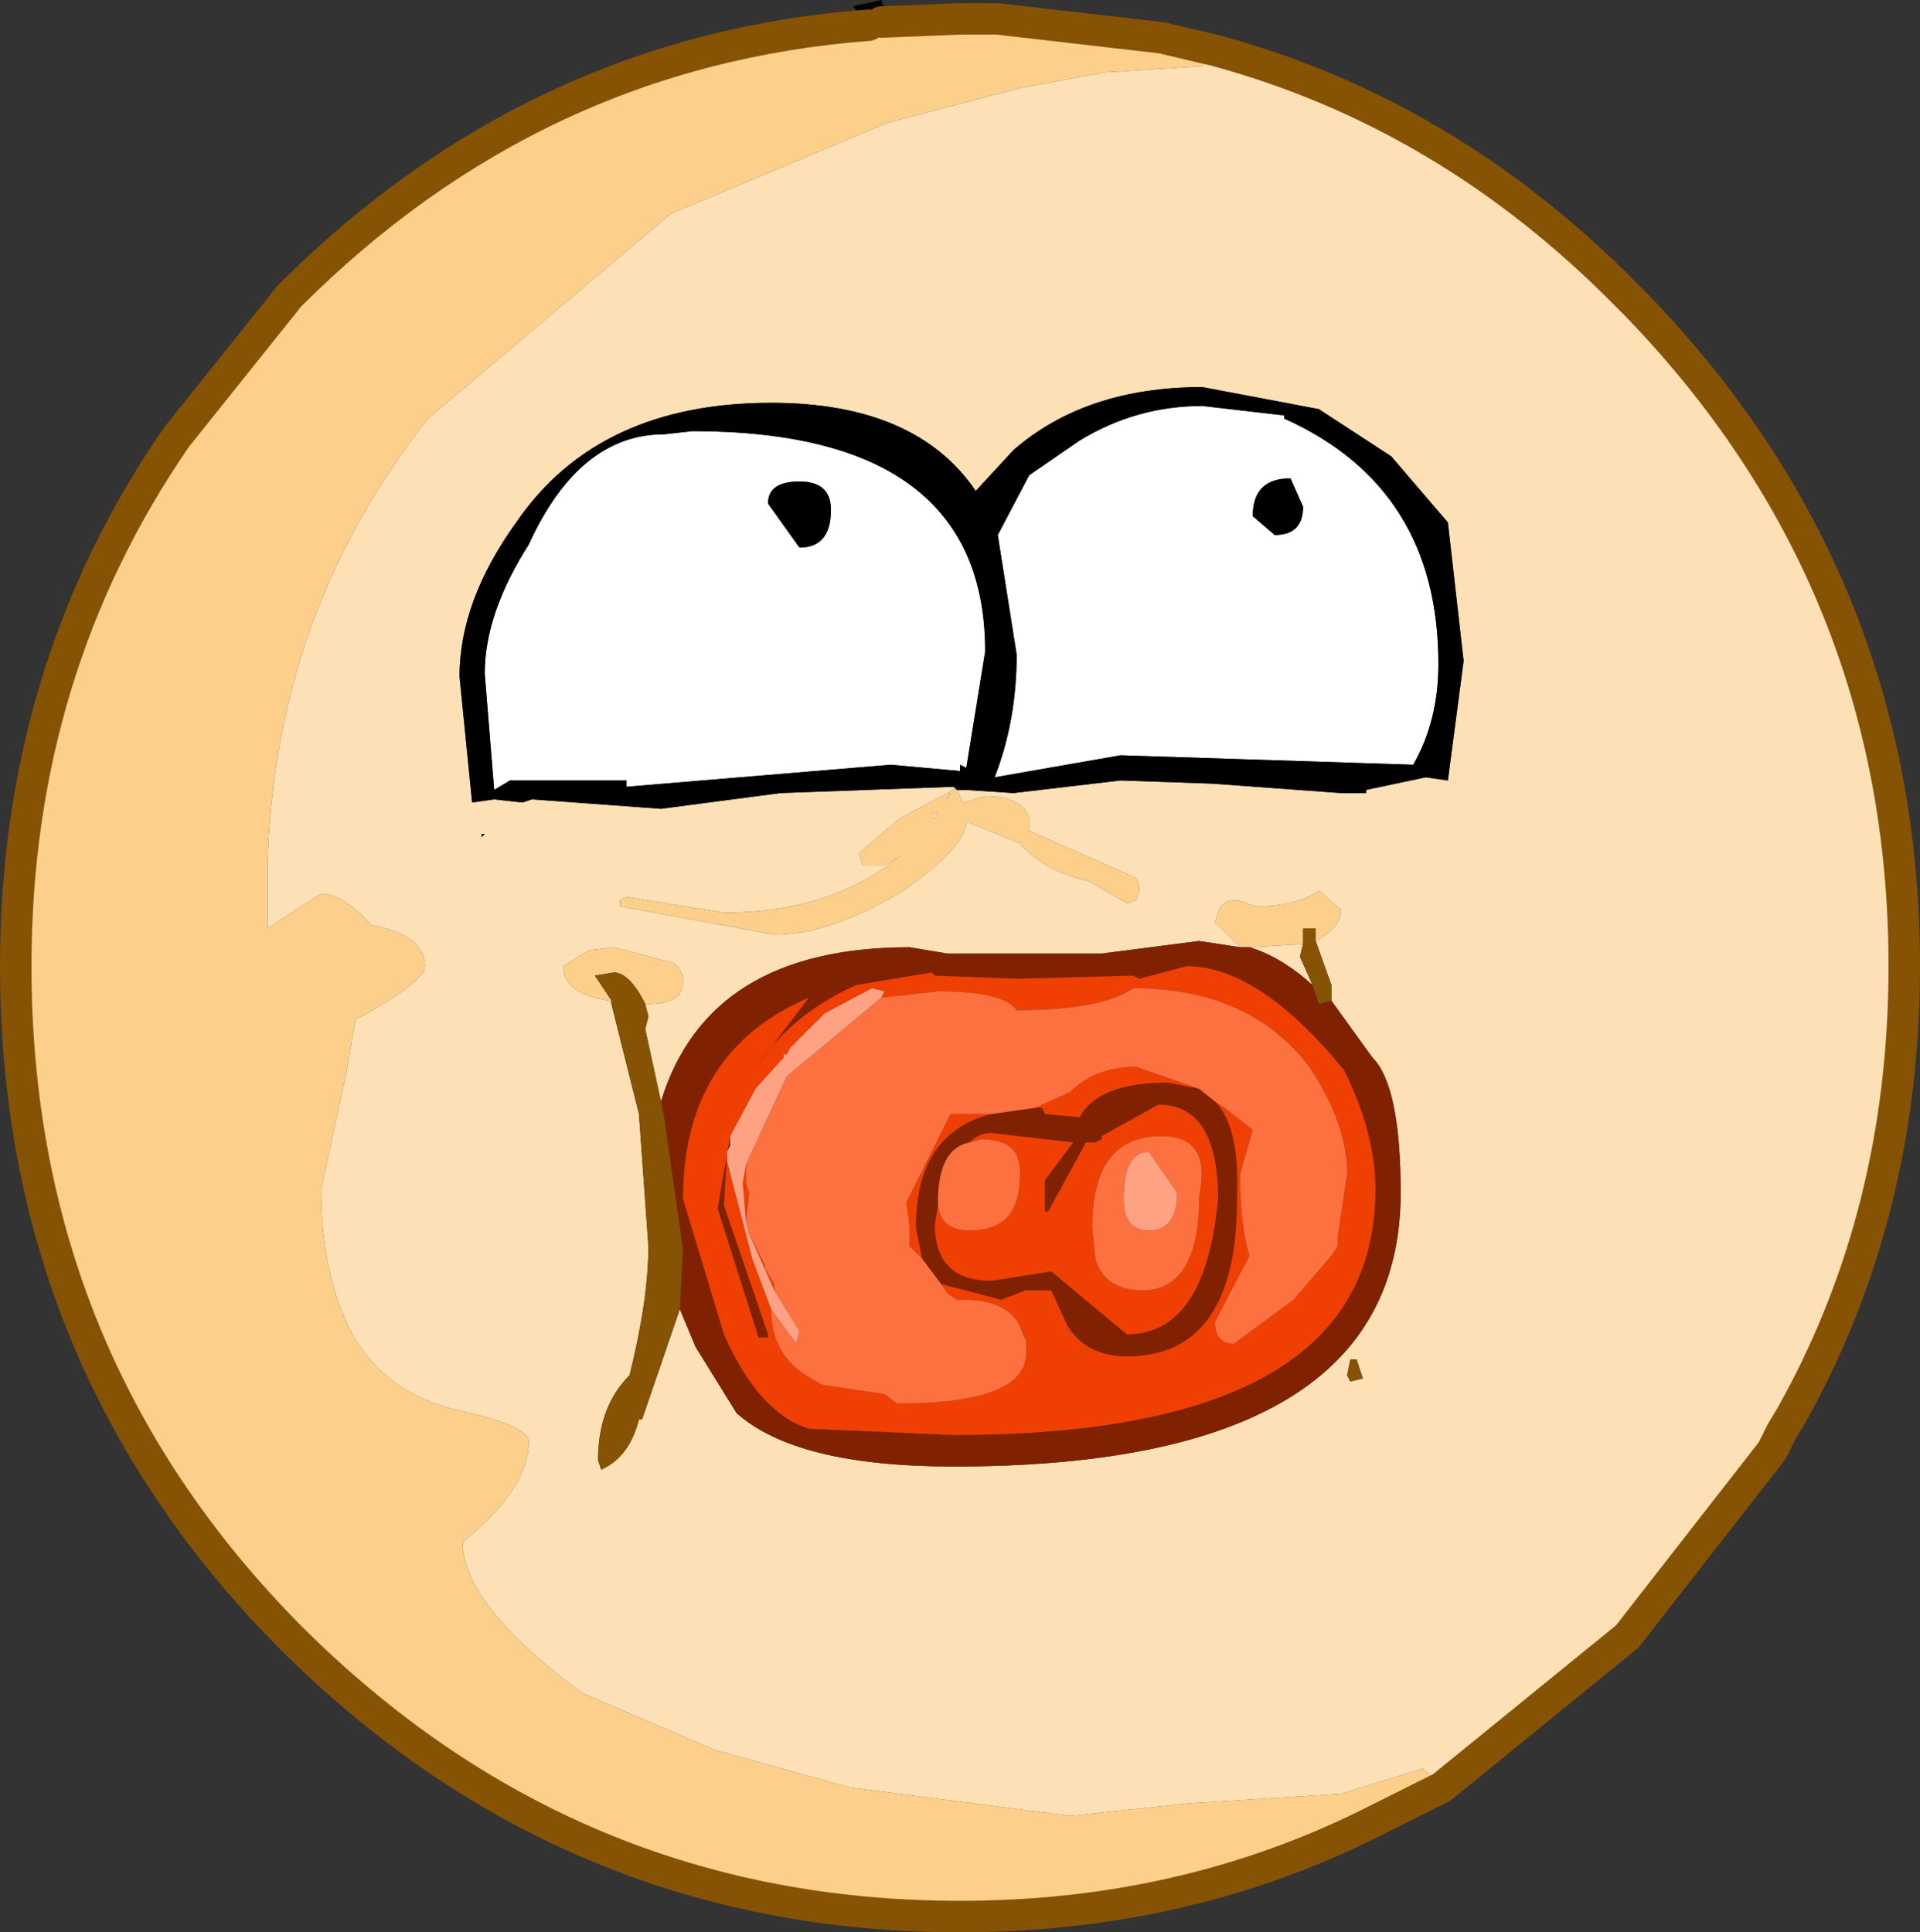 <?xml version="1.0" encoding="UTF-8" standalone="no"?>
<svg xmlns:xlink="http://www.w3.org/1999/xlink" height="30.7px" width="30.5px" xmlns="http://www.w3.org/2000/svg">
  <rect width="100%" height="100%" fill="#333333" stroke="none"/>
  <g transform="matrix(1.0, 0.0, 0.0, 1.0, 15.25, 15.3)">
    <path d="M-1.45 -14.9 L-1.4 -14.9 -1.25 -14.95 0.0 -15.0 0.6 -15.0 3.2 -14.7 4.05 -14.5 3.85 -14.25 2.3 -14.15 0.95 -13.9 -1.15 -13.35 -4.6 -11.9 -8.45 -8.65 Q-10.9 -5.55 -11.0 -1.55 L-11.0 -0.55 -10.15 -1.1 Q-9.8 -1.1 -9.35 -0.6 -8.5 -0.45 -8.5 0.05 -8.5 0.3 -9.6 0.9 L-9.75 1.75 -10.15 3.6 Q-10.15 4.8 -9.75 5.7 -9.25 6.8 -8.0 7.1 -6.85 7.35 -6.85 7.6 -6.85 8.35 -7.9 9.2 -7.9 10.2 -6.0 11.6 L-3.9 12.5 -1.75 13.1 1.75 13.55 3.65 13.35 6.05 13.2 7.35 12.8 7.65 13.05 7.65 13.1 6.45 13.7 Q3.5 15.15 0.0 15.15 -6.2 15.15 -10.65 10.7 -15.0 6.3 -15.0 0.05 -15.0 -4.65 -12.45 -8.35 L-10.65 -10.6 Q-6.75 -14.5 -1.45 -14.9 M-5.55 0.6 Q-6.3 0.5 -6.3 0.05 L-5.9 -0.2 -5.5 -0.25 -4.55 0.0 Q-4.4 0.1 -4.4 0.3 -4.4 0.65 -4.95 0.65 L-5.0 0.65 Q-5.25 0.15 -5.5 0.15 L-5.8 0.2 -5.5 0.65 -5.55 0.6 M4.45 -0.25 L4.05 -0.65 4.1 -0.8 Q4.15 -1.0 4.4 -1.0 L4.7 -0.9 Q5.35 -0.9 5.7 -1.15 L6.05 -0.85 Q6.05 -0.55 5.65 -0.35 L5.65 -0.55 5.45 -0.55 5.45 -0.3 4.6 -0.25 4.45 -0.25 M-0.05 -2.75 L0.05 -2.55 0.4 -2.65 Q1.0 -2.65 1.1 -2.3 L1.1 -2.1 2.8 -1.35 2.85 -1.2 2.85 -1.15 2.8 -1.0 2.65 -0.95 Q2.3 -1.15 2.05 -1.3 1.35 -1.45 0.95 -1.9 L0.1 -2.25 Q0.1 -1.85 -0.9 -1.15 -2.05 -0.45 -2.95 -0.45 L-5.4 -0.9 -5.4 -1.0 -5.3 -1.05 -3.75 -0.8 Q-2.05 -0.8 -0.95 -1.7 L-1.2 -1.55 -1.55 -1.55 -1.6 -1.75 -0.95 -2.3 -0.1 -2.75 -0.1 -2.8 -0.05 -2.75 M-0.45 -2.35 L-0.45 -2.3 -0.4 -2.3 -0.35 -2.4 -0.45 -2.35 M-0.15 -2.7 L-0.2 -2.65 -0.2 -2.6 -0.15 -2.7" fill="#fccf8b" fill-rule="evenodd" stroke="none"/>
    <path d="M4.05 -14.5 Q7.75 -13.5 10.6 -10.6 L10.75 -10.45 Q15.0 -6.05 15.0 0.05 15.0 4.0 13.2 7.2 L13.05 7.45 12.9 7.75 10.6 10.7 7.65 13.1 7.65 13.05 7.35 12.8 6.05 13.2 3.65 13.35 1.75 13.55 -1.75 13.1 -3.9 12.5 -6.0 11.6 Q-7.9 10.2 -7.9 9.2 -6.85 8.35 -6.85 7.6 -6.85 7.35 -8.0 7.1 -9.25 6.8 -9.75 5.7 -10.15 4.8 -10.15 3.6 L-9.75 1.75 -9.6 0.9 Q-8.5 0.3 -8.5 0.05 -8.5 -0.45 -9.35 -0.6 -9.8 -1.1 -10.15 -1.1 L-11.0 -0.55 -11.0 -1.55 Q-10.9 -5.55 -8.45 -8.65 L-4.6 -11.9 -1.15 -13.35 0.95 -13.9 2.3 -14.15 3.85 -14.25 4.05 -14.5 M-7.6 -2.0 L-7.55 -2.05 -7.6 -2.05 -7.6 -2.0 M-5.0 0.65 L-4.95 0.65 Q-4.4 0.65 -4.4 0.3 -4.4 0.1 -4.55 0.0 L-5.5 -0.25 -5.9 -0.2 -6.3 0.05 Q-6.3 0.5 -5.55 0.6 L-5.1 2.4 -4.95 4.5 Q-4.95 5.35 -5.25 6.55 -5.75 7.05 -5.75 7.9 L-5.7 8.05 Q-5.25 7.85 -5.1 7.25 L-5.05 7.25 -4.45 5.5 -4.2 6.1 -3.55 7.15 Q-2.6 8.0 -0.1 8.0 7.0 8.0 7.0 3.65 7.0 1.95 6.55 1.5 L5.9 0.6 5.9 0.35 5.65 -0.35 Q6.05 -0.55 6.05 -0.85 L5.7 -1.15 Q5.35 -0.9 4.7 -0.9 L4.4 -1.0 Q4.15 -1.0 4.1 -0.8 L4.05 -0.65 4.45 -0.25 3.8 -0.35 2.25 -0.15 -0.2 -0.15 -0.8 -0.25 Q-4.0 -0.25 -4.75 2.2 L-5.0 1.05 -4.95 0.85 -5.0 0.65 M-0.05 -2.75 L0.1 -2.75 0.85 -2.7 2.55 -2.9 4.0 -2.85 6.05 -2.7 6.45 -2.7 6.45 -2.75 7.4 -2.95 7.75 -2.9 8.0 -4.8 7.75 -7.0 6.85 -8.05 5.7 -8.8 3.85 -9.15 Q2.0 -9.15 0.85 -8.15 L0.25 -7.5 Q-0.7 -8.9 -3.0 -8.9 -5.75 -8.9 -7.05 -7.0 -7.95 -5.75 -7.95 -4.55 L-7.75 -2.55 -7.4 -2.6 -6.95 -2.55 -6.8 -2.6 -4.75 -2.45 -2.85 -2.7 -0.1 -2.8 -0.1 -2.75 -0.95 -2.3 -1.6 -1.75 -1.55 -1.55 -1.2 -1.55 -0.95 -1.7 Q-2.05 -0.8 -3.75 -0.8 L-5.3 -1.05 -5.4 -1.0 -5.4 -0.9 -2.95 -0.45 Q-2.05 -0.45 -0.9 -1.15 0.1 -1.85 0.1 -2.25 L0.95 -1.9 Q1.35 -1.45 2.05 -1.3 2.3 -1.15 2.65 -0.95 L2.8 -1.0 2.85 -1.15 2.85 -1.2 2.8 -1.35 1.1 -2.1 1.1 -2.3 Q1.0 -2.65 0.4 -2.65 L0.05 -2.55 -0.05 -2.75 M-0.15 -2.7 L-0.2 -2.6 -0.2 -2.65 -0.15 -2.7 M-0.45 -2.35 L-0.35 -2.4 -0.4 -2.3 -0.45 -2.3 -0.45 -2.35 M5.45 -0.3 L5.4 -0.1 5.6 0.35 Q5.1 -0.1 4.6 -0.25 L5.45 -0.3 M6.15 6.55 L6.2 6.65 6.4 6.6 6.3 6.3 6.2 6.3 6.15 6.55" fill="#fde0b5" fill-rule="evenodd" stroke="none"/>
    <path d="M-4.7 -8.4 L-4.25 -8.45 Q0.4 -8.45 0.4 -4.95 L0.1 -3.1 0.0 -3.15 0.0 -3.05 -1.1 -3.15 -5.3 -2.8 -5.3 -2.9 -7.15 -2.9 -7.4 -2.75 -7.55 -4.6 Q-7.55 -5.55 -6.85 -6.65 -6.05 -8.4 -4.7 -8.4 M-2.55 -7.65 Q-3.05 -7.65 -3.05 -7.3 L-2.55 -6.6 Q-2.05 -6.6 -2.05 -7.2 -2.05 -7.65 -2.55 -7.65 M5.45 -7.25 L5.25 -7.7 Q4.65 -7.7 4.65 -7.1 L5.0 -6.8 Q5.45 -6.8 5.45 -7.25 M5.15 -8.7 L5.15 -8.65 Q7.6 -7.55 7.6 -4.75 7.6 -3.85 7.2 -3.15 L2.55 -3.3 0.55 -2.95 Q0.9 -3.85 0.9 -4.9 L0.6 -6.8 1.1 -7.75 1.9 -8.3 Q2.8 -8.85 3.85 -8.85 L5.15 -8.7" fill="#ffffff" fill-rule="evenodd" stroke="none"/>
    <path d="M-1.45 -14.9 L-1.7 -15.2 -1.25 -15.3 -1.2 -15.15 -1.25 -14.95 -1.4 -14.9 -1.45 -14.9 M-2.55 -7.65 Q-2.05 -7.65 -2.05 -7.2 -2.05 -6.6 -2.55 -6.6 L-3.05 -7.3 Q-3.05 -7.65 -2.55 -7.65 M-4.7 -8.4 Q-6.05 -8.4 -6.85 -6.65 -7.55 -5.55 -7.55 -4.6 L-7.4 -2.75 -7.15 -2.9 -5.3 -2.9 -5.3 -2.8 -1.1 -3.15 0.0 -3.05 0.0 -3.15 0.1 -3.1 0.4 -4.95 Q0.4 -8.45 -4.25 -8.45 L-4.7 -8.4 M-7.6 -2.0 L-7.6 -2.05 -7.55 -2.05 -7.6 -2.0 M-0.1 -2.8 L-2.85 -2.7 -4.75 -2.45 -6.8 -2.6 -6.95 -2.55 -7.4 -2.6 -7.75 -2.55 -7.95 -4.55 Q-7.95 -5.75 -7.05 -7.0 -5.75 -8.9 -3.0 -8.9 -0.7 -8.9 0.25 -7.5 L0.85 -8.15 Q2.0 -9.15 3.85 -9.15 L5.7 -8.8 6.85 -8.05 7.75 -7.0 8.0 -4.8 7.75 -2.9 7.4 -2.95 6.45 -2.75 6.45 -2.7 6.05 -2.7 4.0 -2.85 2.55 -2.9 0.85 -2.7 0.1 -2.75 -0.05 -2.75 -0.1 -2.8 M5.15 -8.7 L3.85 -8.85 Q2.8 -8.85 1.9 -8.3 L1.1 -7.75 0.6 -6.8 0.9 -4.9 Q0.9 -3.85 0.55 -2.95 L2.55 -3.3 7.2 -3.15 Q7.6 -3.85 7.6 -4.75 7.6 -7.55 5.15 -8.65 L5.15 -8.7 M5.45 -7.25 Q5.45 -6.8 5.0 -6.8 L4.65 -7.1 Q4.65 -7.7 5.25 -7.7 L5.45 -7.25" fill="#000000" fill-rule="evenodd" stroke="none"/>
    <path d="M-4.75 2.2 Q-4.0 -0.25 -0.8 -0.25 L-0.2 -0.15 2.25 -0.15 3.8 -0.35 4.45 -0.25 4.6 -0.25 Q5.1 -0.1 5.6 0.35 L5.7 0.65 5.9 0.6 6.55 1.5 Q7.0 1.95 7.0 3.65 7.0 8.0 -0.1 8.0 -2.6 8.0 -3.55 7.15 L-4.2 6.1 -4.45 5.5 -4.4 4.55 -4.7 2.45 -4.75 2.2 M4.05 2.2 Q4.45 2.6 4.4 3.75 4.4 6.25 2.65 6.25 2.0 6.25 1.7 5.75 L1.45 5.2 1.05 5.2 0.65 5.35 -0.3 5.1 -0.6 4.7 -0.7 4.2 Q-0.7 2.7 0.5 2.4 L1.2 2.3 1.3 2.3 1.35 2.4 1.9 2.45 Q2.2 1.9 3.3 1.9 L3.8 2.0 4.05 2.2 M-3.7 3.0 L-3.75 3.85 -3.05 5.9 -3.05 5.95 -3.2 5.95 -3.85 3.9 -3.65 2.75 -3.65 2.9 -3.7 3.0 M6.1 1.7 Q4.75 0.05 3.6 0.05 L2.85 0.25 2.75 0.2 0.9 0.25 -0.4 0.2 -0.45 0.15 -1.65 0.35 Q-2.65 0.8 -3.2 1.6 L-2.4 0.55 Q-4.4 1.4 -4.4 3.75 L-3.75 5.9 Q-3.2 7.15 -2.4 7.4 L-0.1 7.5 Q6.6 7.5 6.6 3.6 6.6 2.7 6.1 1.7 M-0.35 3.85 L-0.4 4.15 Q-0.4 5.05 0.5 5.05 L1.45 4.9 2.65 5.9 Q3.9 5.9 4.1 3.75 4.1 2.25 3.15 2.25 L2.25 2.75 2.25 2.8 2.15 2.85 2.1 2.85 2.0 2.85 1.4 3.95 1.35 3.95 1.35 3.45 1.8 2.85 0.5 2.7 Q0.3 2.7 0.15 2.85 -0.35 2.95 -0.35 3.8 L-0.35 3.85" fill="#802202" fill-rule="evenodd" stroke="none"/>
    <path d="M-5.0 0.65 L-4.95 0.85 -5.0 1.05 -4.75 2.2 -4.7 2.45 -4.4 4.55 -4.45 5.5 -5.05 7.25 -5.1 7.25 Q-5.25 7.85 -5.7 8.05 L-5.75 7.9 Q-5.75 7.05 -5.25 6.55 -4.95 5.35 -4.95 4.5 L-5.1 2.4 -5.55 0.6 -5.5 0.65 -5.8 0.2 -5.5 0.15 Q-5.25 0.15 -5.0 0.65 M5.65 -0.35 L5.9 0.35 5.9 0.6 5.7 0.65 5.6 0.35 5.4 -0.1 5.45 -0.3 5.45 -0.55 5.65 -0.55 5.65 -0.35 M6.15 6.55 L6.2 6.3 6.3 6.3 6.4 6.6 6.2 6.65 6.15 6.55" fill="#865204" fill-rule="evenodd" stroke="none"/>
    <path d="M4.05 2.2 L4.2 2.3 4.65 2.65 4.45 3.35 Q4.45 4.2 4.6 4.65 L4.05 5.7 Q4.05 6.05 4.35 6.05 L5.3 5.35 5.9 4.65 6.0 4.5 6.0 4.35 6.15 3.35 Q6.15 2.55 5.55 1.65 4.6 0.4 2.75 0.4 2.25 0.75 0.9 0.75 0.7 0.45 -0.35 0.45 L-1.25 0.55 -1.2 0.45 -1.4 0.4 -2.15 0.8 -2.7 1.35 -2.75 1.45 -2.8 1.45 -2.8 1.5 -3.25 2.0 -3.65 2.75 -3.85 3.9 -3.2 5.95 -3.05 5.95 -3.05 5.9 -3.75 3.85 -3.7 3.0 -3.7 3.15 -3.3 4.7 -3.0 5.5 Q-3.0 6.2 -2.45 6.55 L-2.2 6.7 -1.2 6.85 -1.0 7.0 Q1.05 7.0 1.05 6.2 L1.05 6.1 1.05 6.0 1.0 5.9 Q0.85 5.35 0.05 5.35 L-0.05 5.35 -0.2 5.25 -0.3 5.1 0.65 5.35 1.05 5.2 1.45 5.2 1.7 5.75 Q2.0 6.25 2.65 6.25 4.4 6.25 4.4 3.75 4.45 2.6 4.05 2.2 M-3.4 3.2 L-3.4 3.5 -3.35 3.65 -3.4 4.1 -3.45 3.5 -3.4 3.2 M-3.35 4.3 L-3.1 4.8 -3.1 4.85 -2.95 5.1 -2.95 5.2 -3.35 4.3 M6.1 1.7 Q6.6 2.7 6.6 3.6 6.6 7.5 -0.1 7.5 L-2.4 7.4 Q-3.2 7.15 -3.75 5.9 L-4.4 3.75 Q-4.4 1.4 -2.4 0.55 L-3.2 1.6 Q-2.65 0.8 -1.65 0.35 L-0.45 0.15 -0.4 0.2 0.9 0.25 2.75 0.2 2.85 0.25 3.6 0.05 Q4.75 0.05 6.1 1.7 M1.2 2.3 L1.75 2.05 Q2.15 1.65 2.8 1.65 L3.8 2.0 3.3 1.9 Q2.2 1.9 1.9 2.45 L1.35 2.4 1.3 2.3 1.2 2.3 M-0.6 4.7 L-0.8 4.5 -0.8 4.2 -0.85 3.8 -0.15 2.4 0.25 2.4 0.5 2.4 Q-0.7 2.7 -0.7 4.2 L-0.6 4.7 M-0.35 3.85 Q-0.3 4.25 0.15 4.25 0.95 4.25 0.95 3.4 1.0 2.8 0.35 2.8 L0.15 2.85 Q0.3 2.7 0.5 2.7 L1.8 2.85 1.35 3.45 1.35 3.95 1.4 3.95 2.0 2.85 2.1 2.85 2.15 2.85 2.25 2.8 2.25 2.75 3.15 2.25 Q4.1 2.25 4.1 3.75 3.9 5.9 2.65 5.9 L1.45 4.9 0.5 5.05 Q-0.4 5.05 -0.4 4.15 L-0.35 3.85 M2.1 4.2 L2.15 4.7 Q2.3 5.2 2.9 5.2 3.8 5.2 3.8 3.7 4.0 2.75 3.2 2.75 2.1 2.75 2.1 4.2" fill="#ef3f03" fill-rule="evenodd" stroke="none"/>
    <path d="M-1.25 0.55 L-0.35 0.45 Q0.7 0.45 0.9 0.75 2.25 0.75 2.75 0.4 4.6 0.4 5.55 1.65 6.15 2.55 6.15 3.35 L6.0 4.35 6.0 4.5 5.9 4.65 5.3 5.35 4.35 6.05 Q4.05 6.05 4.05 5.7 L4.6 4.65 Q4.45 4.2 4.45 3.35 L4.65 2.65 4.2 2.3 4.05 2.2 3.8 2.0 2.8 1.65 Q2.15 1.65 1.75 2.05 L1.2 2.3 0.5 2.4 0.25 2.4 -0.15 2.4 -0.85 3.8 -0.8 4.2 -0.8 4.5 -0.6 4.7 -0.3 5.1 -0.2 5.25 -0.05 5.35 0.05 5.35 Q0.85 5.35 1.0 5.9 L1.05 6.0 1.05 6.1 1.05 6.2 Q1.05 7.0 -1.0 7.0 L-1.2 6.85 -2.2 6.7 -2.45 6.55 Q-3.0 6.2 -3.0 5.5 L-2.6 6.05 -2.55 5.85 -2.95 5.2 -2.95 5.1 -3.1 4.85 -3.1 4.8 -3.35 4.3 -3.4 4.1 -3.35 3.65 -3.4 3.5 -3.4 3.2 -2.75 1.8 -1.25 0.55 M0.15 2.85 L0.35 2.8 Q1.0 2.8 0.95 3.4 0.95 4.25 0.15 4.25 -0.3 4.25 -0.35 3.85 L-0.35 3.8 Q-0.35 2.95 0.15 2.85 M2.1 4.2 Q2.1 2.75 3.2 2.75 4.0 2.75 3.8 3.7 3.8 5.2 2.9 5.2 2.3 5.2 2.15 4.7 L2.1 4.2 M2.6 3.75 Q2.6 4.25 3.0 4.25 3.45 4.25 3.45 3.65 L3.0 3.0 Q2.6 3.0 2.6 3.75" fill="#fd7040" fill-rule="evenodd" stroke="none"/>
    <path d="M-3.0 5.5 L-3.3 4.7 -3.7 3.15 -3.7 3.0 -3.65 2.9 -3.65 2.75 -3.25 2.0 -2.8 1.5 -2.8 1.45 -2.75 1.45 -2.7 1.35 -2.15 0.8 -1.4 0.4 -1.2 0.45 -1.25 0.55 -2.75 1.8 -3.4 3.2 -3.45 3.5 -3.4 4.1 -3.35 4.3 -2.95 5.2 -2.55 5.85 -2.6 6.05 -3.0 5.5 M2.6 3.75 Q2.6 3.0 3.0 3.0 L3.45 3.65 Q3.45 4.25 3.0 4.25 2.6 4.25 2.6 3.75" fill="#fea283" fill-rule="evenodd" stroke="none"/>
    <path d="M-1.25 -14.95 L0.0 -15.0 0.6 -15.0 3.2 -14.7 4.05 -14.5 Q7.75 -13.5 10.6 -10.6 L10.75 -10.45 Q15.0 -6.05 15.0 0.05 15.0 4.0 13.2 7.2 L13.05 7.45 12.9 7.75 10.6 10.7 7.65 13.1 6.45 13.7 Q3.5 15.15 0.0 15.15 -6.2 15.15 -10.65 10.7 -15.0 6.3 -15.0 0.05 -15.0 -4.65 -12.45 -8.35 L-10.65 -10.6 Q-6.75 -14.5 -1.45 -14.9" fill="none" stroke="#865204" stroke-linecap="round" stroke-linejoin="round" stroke-width="0.5"/>
  </g>
</svg>
